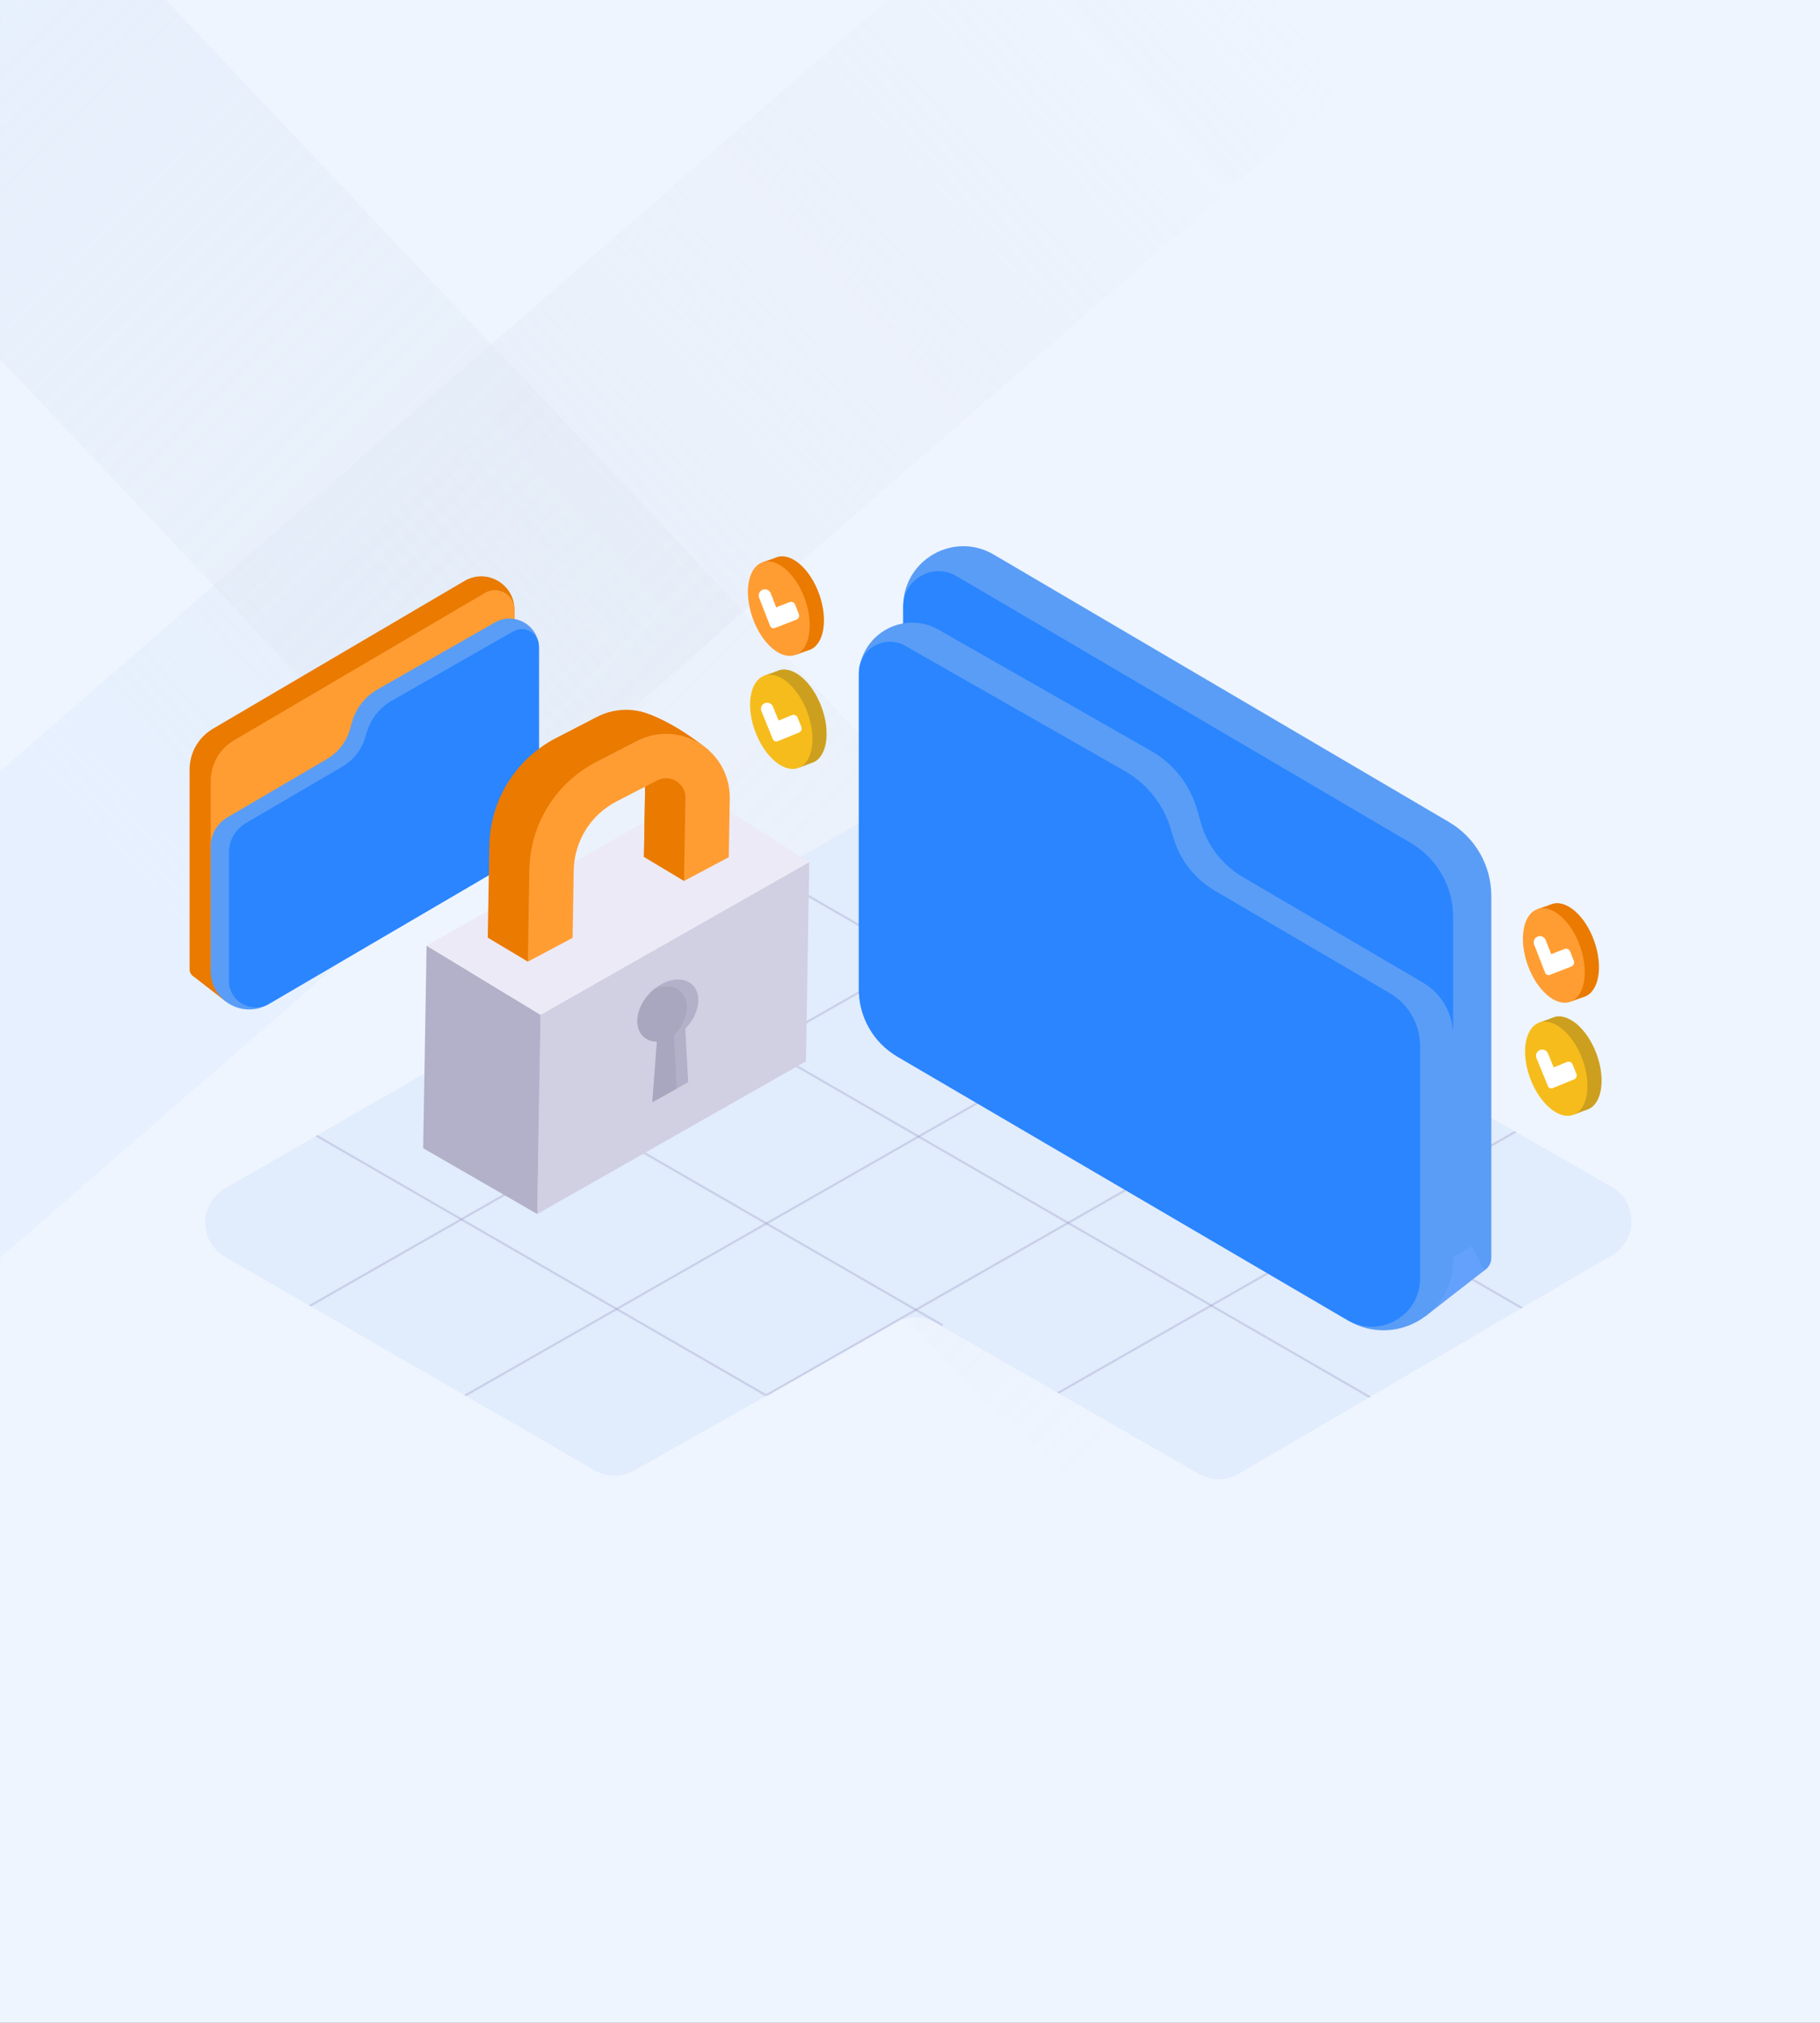<svg width="720" height="800" viewBox="0 0 720 800" fill="none" xmlns="http://www.w3.org/2000/svg">
<rect x="0" y="0" width="720" height="800" fill="#333333" stroke="none"/>
<g clip-path="url(#clip0_9321_10665)">
<rect x="0.001" width="720" height="800" fill="#EEF5FF"/>
<rect width="1068.49" height="145.253" transform="matrix(0.755 -0.656 -0.656 -0.755 -10.247 506.383)" fill="url(#paint0_linear_9321_10665)"/>
<rect width="1068.49" height="145.253" transform="matrix(0.687 0.727 0.727 -0.687 -74.023 63.73)" fill="url(#paint1_linear_9321_10665)"/>
<path d="M75.001 304.343V383.383C75.001 385.906 77.743 387.474 79.916 386.195L83.349 384.176L203.517 313.61V241.089C203.517 236.679 201.434 232.996 198.365 230.655C194.374 227.603 188.689 226.844 183.73 229.767L84.234 288.205C78.515 291.565 75.001 297.707 75.001 304.343Z" fill="#EA7A00"/>
<path d="M76.504 386.124L89.389 396.138L98.711 391.644L79.327 380.933L76.504 386.124Z" fill="#EA7A00"/>
<path d="M83.352 308.914V384.176L203.52 313.61V241.089C203.492 235.133 197.018 231.448 191.882 234.464L92.59 292.775C86.866 296.138 83.352 302.277 83.352 308.914Z" fill="#FF9D33"/>
<path d="M89.966 323.254L129.308 300.21C133.797 297.581 137.09 293.313 138.493 288.303L139.252 285.592C140.784 280.123 144.41 275.48 149.342 272.666L195.785 246.18C203.554 241.75 213.209 247.359 213.209 256.304V258.39V263.445V324.531C213.209 330.712 209.93 336.43 204.598 339.552L106.233 397.127C96.099 403.058 83.352 395.75 83.352 384.008V334.794C83.352 330.048 85.869 325.654 89.966 323.254Z" fill="#5A9DF6"/>
<path d="M97.185 325.581L135.388 303.212C139.773 300.644 143.024 296.506 144.48 291.636L145.077 289.639C146.667 284.321 150.243 279.821 155.063 277.071L203.063 249.701C207.586 247.121 213.209 250.387 213.209 255.595V259.485V263.445V324.811C213.209 330.818 210.022 336.374 204.839 339.41L106.446 396.996C99.414 401.112 90.571 396.041 90.571 387.892V337.122C90.571 332.372 93.088 327.981 97.185 325.581Z" fill="#2A85FF"/>
<path d="M637.693 496.431L602.468 517.05L601.644 517.531L542.288 552.281L541.473 552.763L490.062 582.858C485.231 585.689 479.244 585.714 474.383 582.925L418.964 551.15L418.124 550.668L369.958 523.054C365.169 520.315 359.291 520.298 354.478 523.012L349.031 526.084L348.491 526.392L303.699 551.715L303.581 551.782L302.856 552.191L250.837 581.595C246.015 584.317 240.112 584.292 235.315 581.528L184.435 552.149L183.603 551.676L123.024 516.694L122.192 516.212L89.041 497.078C78.599 491.049 78.607 475.985 89.058 469.973L124.799 449.396H124.807L125.631 448.915L183.805 415.422L184.628 414.949L243.777 380.9L244.601 380.427H244.609L304.458 345.968L305.29 345.484L355.287 316.696C360.109 313.924 366.038 313.916 370.86 316.68L421.207 345.501L422.047 345.985L482.876 380.819H482.885L483.716 381.292L542.266 414.809L543.106 415.291L599.107 447.349L599.947 447.831L637.562 469.365C647.993 475.33 648.069 490.36 637.693 496.431Z" fill="#E1ECFC"/>
<g opacity="0.3">
<path d="M303.914 551.841L303.687 551.973L303.58 551.782L302.855 552.191L243.942 518.172L243.115 517.699L182.527 482.717L181.695 482.233L124.804 449.39L125.627 448.909L182.527 481.76L183.359 482.241L243.95 517.223L244.773 517.699L303.463 551.581L303.695 551.715L303.914 551.841Z" fill="#908ABC"/>
</g>
<g opacity="0.3">
<path d="M373.105 523.762L372.688 524.476L362.329 518.497L361.486 518.016L303.189 484.347L302.357 483.874L241.774 448.892L240.943 448.408L183.802 415.417L184.625 414.941L241.774 447.934L242.609 448.416L303.189 483.398H303.197L304.021 483.874L362.321 517.531L363.161 518.024L373.105 523.762Z" fill="#908ABC"/>
</g>
<g opacity="0.3">
<path d="M542.29 552.281L541.475 552.766L479.153 516.784L478.321 516.3L422.553 484.107L421.721 483.625L363.412 449.965L362.589 449.483H362.58L302.001 414.51L301.166 414.025L243.776 380.892L244.602 380.416H244.608L302.001 413.552L302.832 414.034L363.421 449.007L364.247 449.492L422.553 483.149L423.384 483.634L479.153 515.826L479.985 516.308L542.29 552.281Z" fill="#908ABC"/>
</g>
<g opacity="0.3">
<path d="M602.467 517.049L601.643 517.531L540.089 482L539.249 481.515L483.488 449.323L482.657 448.841H482.648L424.348 415.172L423.516 414.699L362.936 379.717L362.096 379.233L304.454 345.959L305.286 345.475L362.936 378.759L363.777 379.241L424.356 414.215L425.191 414.699L483.488 448.356L484.329 448.841L540.089 481.034L540.929 481.515L602.467 517.049Z" fill="#908ABC"/>
</g>
<g opacity="0.3">
<path d="M422.043 345.977L363.776 379.243L362.936 379.719L302.83 414.034L301.998 414.51L242.608 448.417L241.774 448.893L183.359 482.242L182.527 482.718L123.02 516.692L122.188 516.207L181.695 482.234L182.527 481.76L240.942 448.408L241.774 447.935L301.164 414.026L301.998 413.552L362.096 379.234L362.936 378.761L421.2 345.493L422.043 345.977Z" fill="#908ABC"/>
</g>
<g opacity="0.3">
<path d="M483.713 381.282L425.192 414.699L424.349 415.172L364.245 449.49L363.41 449.964L304.021 483.873L303.189 484.346L244.774 517.698L243.942 518.172L184.435 552.148L183.603 551.672L243.116 517.698L243.95 517.222L302.357 483.873L303.189 483.397H303.197L362.579 449.482H362.587L363.419 449.006L423.517 414.699L424.357 414.214L482.873 380.806H482.881L483.713 381.282Z" fill="#908ABC"/>
</g>
<g opacity="0.3">
<path d="M543.103 415.283L484.329 448.842L483.489 449.324L423.382 483.634L422.551 484.107L363.161 518.025L362.329 518.498L349.031 526.084L348.49 526.392L303.914 551.842L303.687 551.973L303.581 551.783L303.463 551.581L303.273 551.251L361.486 518.016L362.321 517.532L421.719 483.625L422.551 483.149L482.649 448.842H482.657L483.489 448.358L542.263 414.801L543.103 415.283Z" fill="#908ABC"/>
</g>
<g opacity="0.3">
<path d="M599.945 447.826L540.93 481.517L540.09 482.002L479.983 516.309L479.152 516.785L418.961 551.15L418.121 550.666L478.32 516.3L479.152 515.827L539.25 481.517L540.09 481.035L599.104 447.344L599.945 447.826Z" fill="#908ABC"/>
</g>
<path d="M589.975 354.337V497.426C589.975 501.993 585.013 504.833 581.075 502.517L574.859 498.86L357.314 371.111V239.825C357.314 231.841 361.086 225.176 366.642 220.937C373.864 215.412 384.155 214.037 393.133 219.329L573.254 325.123C583.613 331.206 589.975 342.323 589.975 354.337Z" fill="#5A9DF6"/>
<path d="M587.251 502.391L563.929 520.517L547.052 512.38L582.14 492.987L587.251 502.391Z" fill="#63A1FC"/>
<path d="M574.859 362.612V498.863L357.314 371.114V239.825C357.364 229.041 369.084 222.371 378.381 227.831L558.135 333.396C568.494 339.481 574.859 350.598 574.859 362.612Z" fill="#2A85FF"/>
<path d="M562.884 388.574L491.663 346.857C483.537 342.097 477.575 334.368 475.035 325.3L473.66 320.394C470.888 310.495 464.324 302.088 455.393 296.994L371.313 249.044C357.25 241.024 339.767 251.178 339.767 267.369V271.147V280.296V390.887C339.767 402.077 345.701 412.427 355.359 418.078L533.436 522.31C551.784 533.049 574.859 519.818 574.859 498.56V409.467C574.859 400.87 570.3 392.92 562.884 388.574Z" fill="#5A9DF6"/>
<path d="M549.81 392.785L480.65 352.29C472.708 347.638 466.827 340.15 464.192 331.332L463.111 327.717C460.235 318.089 453.758 309.943 445.032 304.967L358.135 255.415C349.946 250.746 339.767 256.658 339.767 266.084V273.127V280.293V391.391C339.767 402.267 345.536 412.326 354.923 417.818L533.047 522.069C545.777 529.521 561.79 520.338 561.79 505.589V413.679C561.787 405.082 557.228 397.129 549.81 392.785Z" fill="#2A85FF"/>
<path d="M212.522 480.12L318.818 419.722L320.14 340.94L213.847 401.335L212.522 480.12Z" fill="#D1CFE2"/>
<path d="M213.847 401.334L168.756 373.98L167.409 454.104L212.522 480.119L213.847 401.334Z" fill="#B2B1C9"/>
<path d="M271.114 406.781L272.234 427.994L267.734 430.517L258.053 435.941L259.865 411.967C257.812 411.914 255.939 411.278 254.524 409.945C250.537 406.185 251.632 398.545 256.969 392.883C257.591 392.228 258.238 391.626 258.91 391.077C264.012 386.935 270.332 386.117 273.858 389.441C277.848 393.202 276.753 400.842 271.413 406.501C271.321 406.605 271.212 406.68 271.114 406.781Z" fill="#B2B1C9"/>
<path opacity="0.63" d="M266.62 409.461L267.737 430.516L258.056 435.941L259.868 411.967C257.815 411.914 255.942 411.278 254.528 409.945C250.54 406.184 251.635 398.545 256.972 392.883C257.594 392.227 258.241 391.625 258.913 391.076C262.848 389.486 266.83 389.735 269.364 392.124C273.354 395.882 272.26 403.521 266.922 409.183C266.827 409.287 266.718 409.363 266.62 409.461Z" fill="#A2A2BA"/>
<path d="M320.139 340.939L276.261 313.152L168.755 373.981L213.846 401.334L320.139 340.939Z" fill="#ECEAF6"/>
<path d="M192.965 370.816L208.812 380.318L217.942 359.231L203.651 348.526L192.965 370.816Z" fill="#EA7A00"/>
<path d="M192.965 370.816L210.669 361.415L211.117 334.778C219.781 322.935 217.815 312.736 228.092 307.43L244.155 299.138C247.633 297.343 250.59 298.746 251.696 299.435C252.805 300.124 255.376 302.146 255.312 306.063L254.76 338.911L272.464 329.511L272.853 306.357C273.004 297.41 268.555 289.25 260.952 284.529C253.349 279.81 244.063 279.44 236.11 283.549L220.047 291.84C204.023 300.113 193.881 316.45 193.578 334.481L192.965 370.816Z" fill="#EA7A00"/>
<path d="M254.76 338.918L270.607 348.419L278.512 326.742L270.593 303.474L255.311 306.07L254.76 338.918Z" fill="#EA7A00"/>
<path d="M280.425 296.77C280.425 296.77 268.983 286.983 256.919 282.508L250.685 288.29L272.937 301.362L280.425 296.77Z" fill="#EA7A00"/>
<path d="M208.812 380.319L226.515 370.918L226.963 344.281C227.157 332.718 233.662 322.239 243.939 316.933L260.002 308.641C263.48 306.846 266.437 308.249 267.543 308.938C268.652 309.627 271.223 311.649 271.158 315.566L270.607 348.414L288.31 339.013L288.7 315.86C288.851 306.913 284.401 298.753 276.798 294.032C269.195 289.313 259.909 288.943 251.956 293.051L235.894 301.343C219.87 309.615 209.727 325.955 209.425 343.984L208.812 380.319Z" fill="#FF9D33"/>
<path d="M316.141 303.582L320.826 301.815L307.253 265.458L302.414 267.208L316.141 303.582Z" fill="#CD9F1F"/>
<path d="M321.455 301.619C327.148 299.501 328.728 289.626 324.984 279.562C321.24 269.498 313.589 263.058 307.895 265.176C302.202 267.294 300.622 277.17 304.366 287.233C308.11 297.297 315.761 303.738 321.455 301.619Z" fill="#CD9F1F"/>
<path d="M315.858 303.701C321.551 301.583 323.131 291.707 319.387 281.644C315.643 271.58 307.992 265.139 302.298 267.258C296.605 269.376 295.025 279.251 298.769 289.315C302.513 299.379 310.164 305.82 315.858 303.701Z" fill="#F6BC1B"/>
<path d="M317.026 287.486L315.508 283.767C315.152 282.893 314.153 282.473 313.279 282.829L308.039 284.965L305.782 279.435C305.27 278.18 303.836 277.575 302.582 278.088C301.327 278.6 300.722 280.034 301.235 281.288L303.492 286.819L305.754 292.369C306.057 293.109 306.9 293.462 307.636 293.162L316.085 289.715C316.964 289.359 317.384 288.359 317.026 287.486Z" fill="white"/>
<path d="M314.87 258.929L319.58 257.235L306.583 220.671L301.716 222.345L314.87 258.929Z" fill="#EA7A00"/>
<path d="M320.225 257.042C325.951 255.014 327.687 245.164 324.101 235.043C320.516 224.921 312.967 218.36 307.241 220.389C301.515 222.417 299.779 232.267 303.365 242.388C306.95 252.51 314.499 259.071 320.225 257.042Z" fill="#EA7A00"/>
<path d="M314.593 259.037C320.32 257.008 322.055 247.159 318.47 237.037C314.884 226.916 307.336 220.355 301.61 222.383C295.883 224.412 294.148 234.261 297.733 244.383C301.319 254.505 308.867 261.065 314.593 259.037Z" fill="#FF9D33"/>
<path d="M316.009 242.85L314.55 239.109C314.209 238.229 313.215 237.792 312.335 238.137L307.065 240.19L304.898 234.622C304.405 233.36 302.982 232.732 301.716 233.225C300.454 233.718 299.826 235.141 300.319 236.406L302.487 241.973L304.662 247.557C304.951 248.299 305.788 248.669 306.533 248.378L315.035 245.065C315.917 244.721 316.351 243.729 316.009 242.85Z" fill="white"/>
<path d="M622.741 440.756L627.426 438.989L613.855 402.632L609.014 404.382L622.741 440.756Z" fill="#CD9F1F"/>
<path d="M628.047 438.801C633.741 436.683 635.321 426.808 631.576 416.744C627.832 406.68 620.181 400.239 614.488 402.358C608.794 404.476 607.214 414.352 610.958 424.415C614.703 434.479 622.354 440.92 628.047 438.801Z" fill="#CD9F1F"/>
<path d="M622.446 440.885C628.14 438.766 629.72 428.891 625.976 418.827C622.231 408.764 614.581 402.323 608.887 404.441C603.194 406.56 601.613 416.435 605.358 426.499C609.102 436.562 616.753 443.003 622.446 440.885Z" fill="#F6BC1B"/>
<path d="M623.629 424.659L622.111 420.941C621.755 420.067 620.756 419.647 619.882 420.002L614.642 422.139L612.385 416.608C611.873 415.354 610.439 414.749 609.185 415.261C607.93 415.774 607.325 417.208 607.838 418.462L610.095 423.993L612.357 429.543C612.66 430.283 613.503 430.635 614.239 430.336L622.688 426.889C623.564 426.533 623.984 425.533 623.629 424.659Z" fill="white"/>
<path d="M621.468 396.1L626.178 394.405L613.181 357.841L608.314 359.516L621.468 396.1Z" fill="#EA7A00"/>
<path d="M626.821 394.211C632.547 392.183 634.283 382.333 630.697 372.211C627.112 362.09 619.563 355.529 613.837 357.557C608.111 359.586 606.375 369.435 609.961 379.557C613.546 389.679 621.095 396.239 626.821 394.211Z" fill="#EA7A00"/>
<path d="M621.19 396.206C626.916 394.177 628.651 384.328 625.066 374.206C621.481 364.084 613.932 357.524 608.206 359.552C602.479 361.58 600.744 371.43 604.329 381.552C607.915 391.673 615.463 398.234 621.19 396.206Z" fill="#FF9D33"/>
<path d="M622.608 380.02L621.149 376.279C620.808 375.4 619.813 374.963 618.934 375.307L613.664 377.36L611.496 371.793C611.004 370.53 609.581 369.903 608.318 370.396C607.055 370.888 606.428 372.311 606.921 373.577L609.088 379.144L611.264 384.728C611.552 385.47 612.39 385.839 613.135 385.548L621.636 382.235C622.516 381.891 622.95 380.9 622.608 380.02Z" fill="white"/>
</g>
<defs>
<linearGradient id="paint0_linear_9321_10665" x1="141.491" y1="51.059" x2="727.102" y2="56.863" gradientUnits="userSpaceOnUse">
<stop stop-color="#DBEAFF" stop-opacity="0.42"/>
<stop offset="1" stop-color="#D9D9D9" stop-opacity="0"/>
</linearGradient>
<linearGradient id="paint1_linear_9321_10665" x1="-117.994" y1="33.123" x2="727.102" y2="56.864" gradientUnits="userSpaceOnUse">
<stop stop-color="#DBEAFF" stop-opacity="0.42"/>
<stop offset="1" stop-color="#D9D9D9" stop-opacity="0"/>
</linearGradient>
<clipPath id="clip0_9321_10665">
<rect width="720" height="800" fill="white"/>
</clipPath>
</defs>
</svg>
